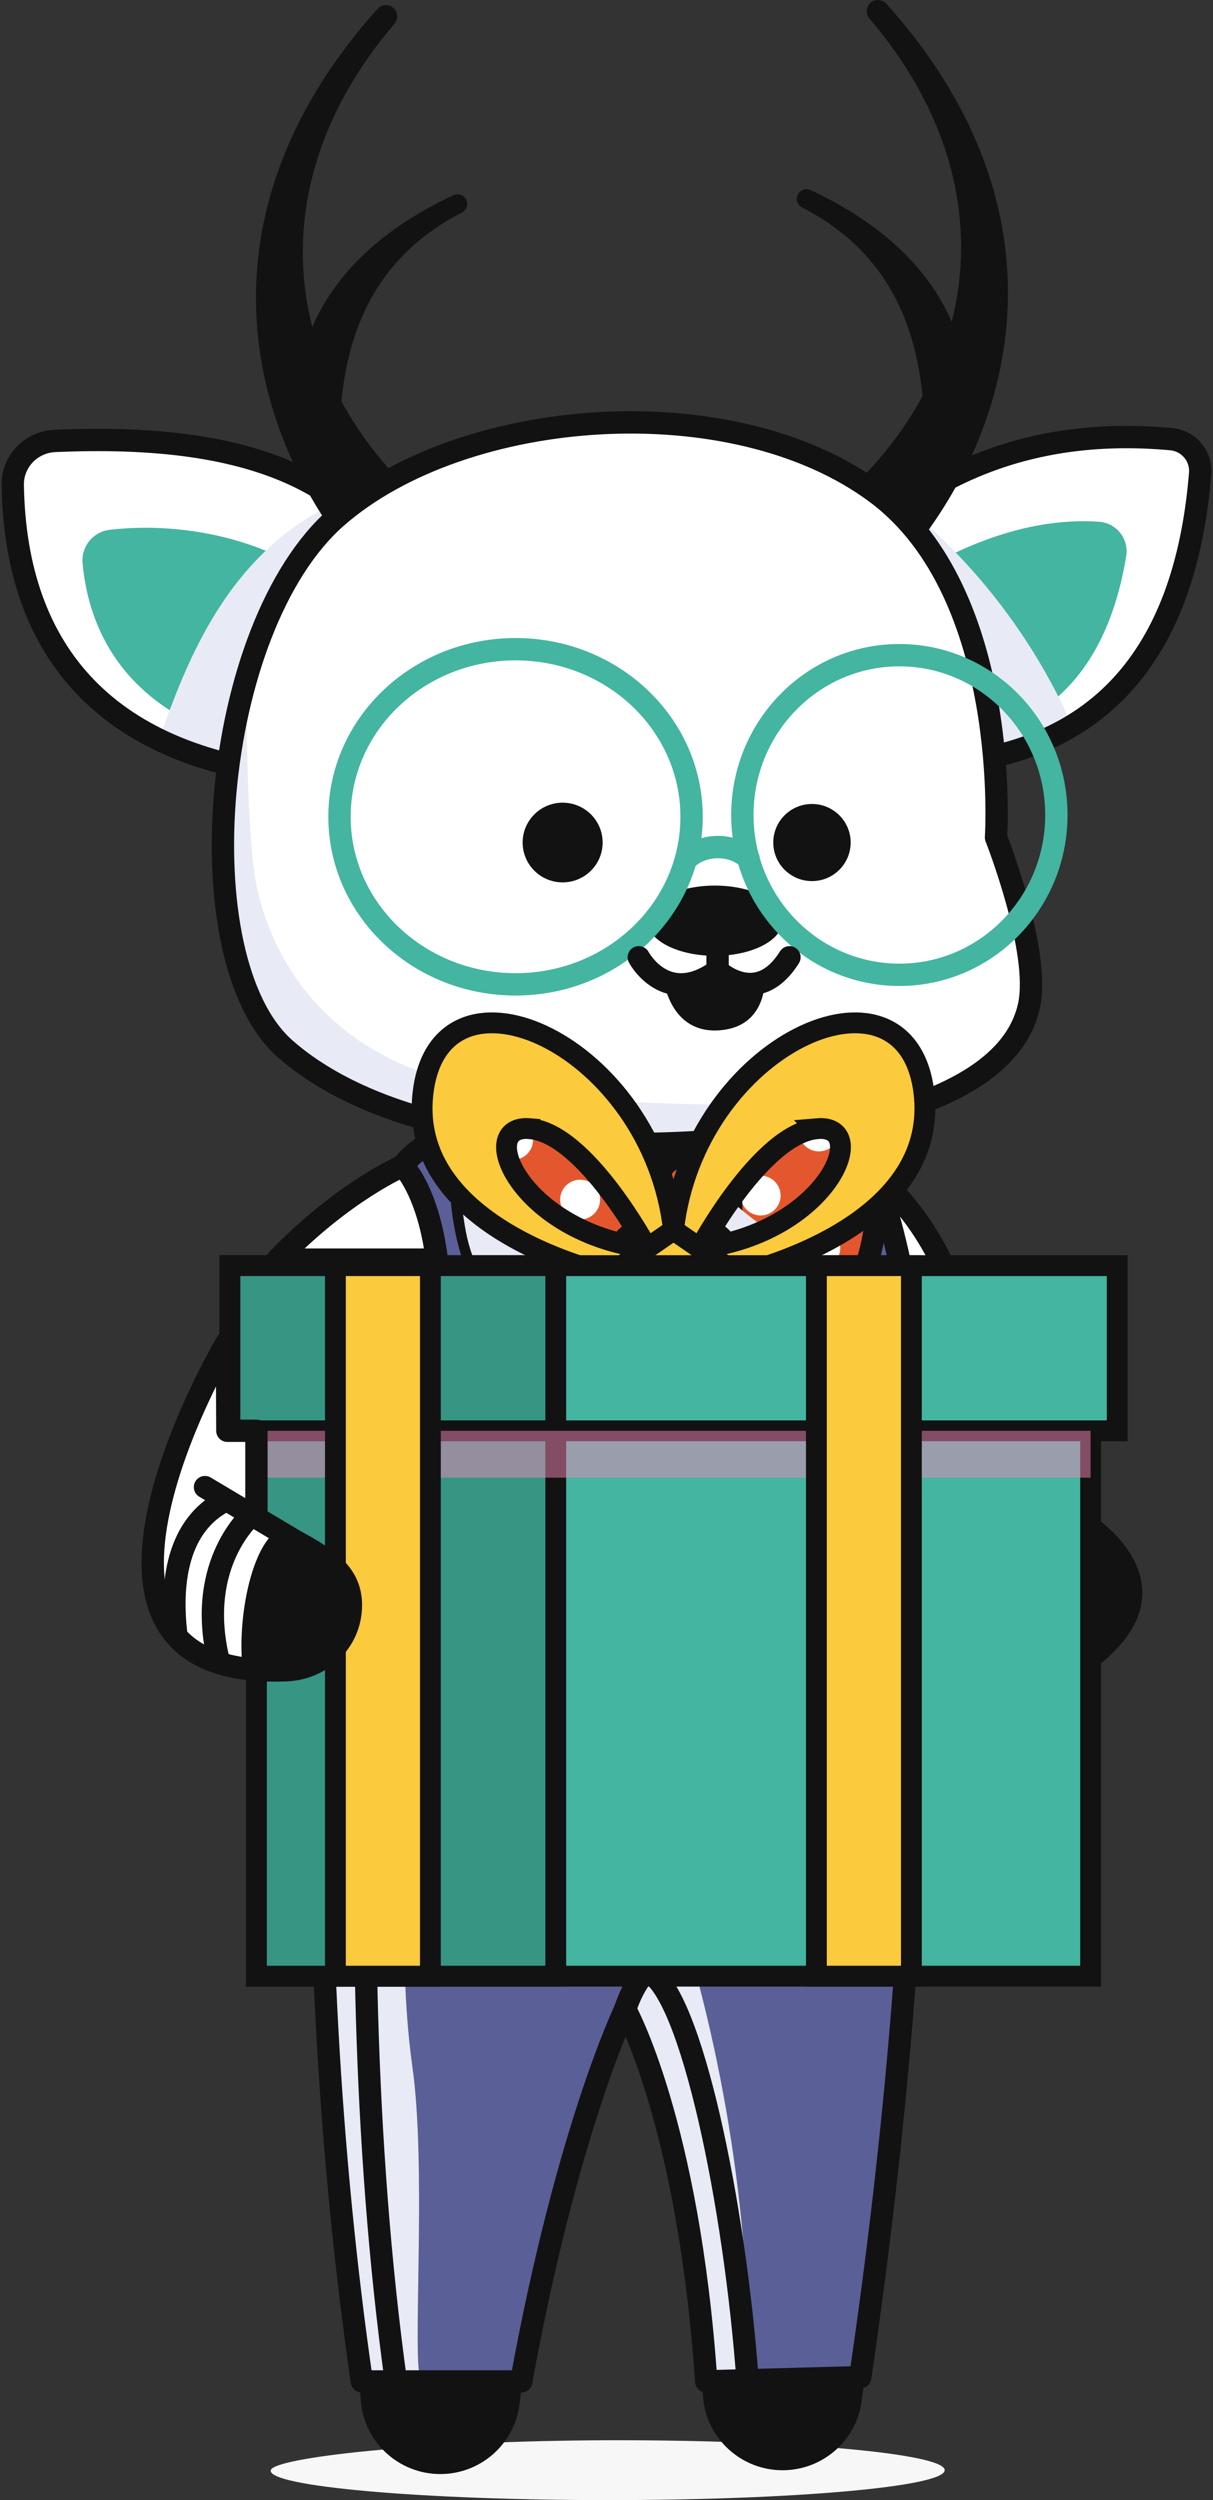 <svg width="233" height="480" viewBox="0 0 233 480" fill="none" xmlns="http://www.w3.org/2000/svg">
<rect x="0" y="0" width="233" height="480" fill="#333333" stroke="none"/>
<g clip-path="url(#clip0_2054_188)">
<path d="M181.461 474.255C181.461 477.428 152.483 480 116.737 480C80.991 480 51.29 477.367 52.013 474.255C52.572 471.847 81.066 468.613 116.737 468.511C152.483 468.409 181.461 471.082 181.461 474.255Z" fill="#F7F7F7"/>
<path d="M100.473 456.31C100.338 457.371 100.075 459.38 99.772 461.705C98.787 469.256 92.359 474.933 84.71 475C76.656 475.067 69.924 468.907 69.303 460.905L68.939 456.202L100.467 456.31H100.473Z" fill="#121212"/>
<path d="M166.213 455.577C166.078 456.639 165.815 458.648 165.512 460.972C164.527 468.524 158.098 474.201 150.449 474.268C142.395 474.335 135.664 468.174 135.043 460.173L134.679 455.47L166.206 455.577H166.213Z" fill="#121212"/>
<path d="M152.695 215.615C166.989 221.614 178.078 233.351 183.198 247.937C192.378 274.079 203.245 314.208 208.58 334.497C210.422 341.505 206.22 348.667 199.191 350.507C192.891 352.16 186.328 348.982 183.744 343.03L149.835 264.962" fill="white"/>
<mask id="mask0_2054_188" style="mask-type:luminance" maskUnits="userSpaceOnUse" x="149" y="215" width="61" height="136">
<path d="M152.695 215.615C166.989 221.614 178.078 233.351 183.198 247.937C192.378 274.079 203.245 314.208 208.58 334.497C210.422 341.505 206.22 348.667 199.191 350.507C192.891 352.16 186.328 348.982 183.744 343.03L149.835 264.962" fill="white"/>
</mask>
<g mask="url(#mask0_2054_188)">
<path d="M168.938 232.424C175.292 241.958 192.729 346.1 191.609 351.865L179.9 356.252L143.623 270.934C143.623 270.934 142.193 230.704 142.085 231.712C141.984 232.72 144.702 217.792 144.702 217.792L168.938 232.424Z" fill="#E8EAF5"/>
<path d="M210.921 328.975C199.528 332.509 189.761 337.447 182.179 344.259L186.55 358.254L214.698 350.958L210.921 328.968V328.975Z" fill="#121212"/>
</g>
<path d="M152.695 215.615C166.989 221.614 178.078 233.351 183.198 247.937C192.378 274.079 203.245 314.208 208.58 334.497C210.422 341.505 206.22 348.667 199.191 350.507C192.891 352.16 186.328 348.982 183.744 343.03L149.835 264.962" stroke="#121212" stroke-width="4.29" stroke-linecap="round" stroke-linejoin="round"/>
<path d="M163.798 258.143C170.415 290.378 176.52 322.25 169.417 344.884L70.267 347.847C65.87 322.539 61.37 282.934 66.328 241.642C66.328 241.642 92.203 219.794 93.249 219.78C94.294 219.767 151.11 219.062 151.11 219.062" fill="white"/>
<mask id="mask1_2054_188" style="mask-type:luminance" maskUnits="userSpaceOnUse" x="64" y="219" width="109" height="129">
<path d="M163.798 258.143C170.415 290.378 176.52 322.25 169.417 344.884L70.267 347.847C65.87 322.539 61.37 282.934 66.328 241.642C66.328 241.642 92.203 219.794 93.249 219.78C94.294 219.767 151.11 219.062 151.11 219.062" fill="white"/>
</mask>
<g mask="url(#mask1_2054_188)">
<path d="M60.918 323.069C70.766 304.48 80.008 285.567 88.608 266.373C91.387 285.99 94.787 305.245 97.559 324.863C85.242 326.838 73.161 325.461 60.912 323.076L60.918 323.069Z" fill="#E8EAF5"/>
<path d="M160.162 251.471C160.162 251.471 147.879 254.172 141.99 247.991C136.102 241.817 137.269 242.26 137.269 242.26L130.996 242.341C130.996 242.341 128.068 250.013 117.66 253.849C107.252 257.686 97.91 254.326 97.91 254.326L93.154 227.298L161.707 226.452L160.162 251.471Z" fill="#E8EAF5"/>
</g>
<path d="M163.798 258.143C170.415 290.378 176.52 322.25 169.417 344.884L70.267 347.847C65.87 322.539 61.37 282.934 66.328 241.642C66.328 241.642 92.203 219.794 93.249 219.78C94.294 219.767 151.11 219.062 151.11 219.062" stroke="#121212" stroke-width="4.29" stroke-linecap="round" stroke-linejoin="round"/>
<path d="M196.27 312.172C188.061 314.316 178.699 319.381 174.078 327.114" stroke="#121212" stroke-width="4.29" stroke-linecap="round" stroke-linejoin="round"/>
<path d="M100.102 457.223H69.506C63.219 413.963 60.555 364.979 62.147 325.031C106.861 331.79 145.377 332.086 176.129 323.271C175.947 364.247 172.082 409.885 165.242 456.397L135.657 457.203C132.244 407.419 120.089 385.773 120.089 385.773C120.089 385.773 108.925 408.85 100.116 457.223H100.102Z" fill="#5B5F97"/>
<mask id="mask2_2054_188" style="mask-type:luminance" maskUnits="userSpaceOnUse" x="61" y="323" width="116" height="135">
<path d="M100.102 457.223H69.506C63.219 413.963 60.555 364.979 62.147 325.031C106.861 331.79 145.377 332.086 176.129 323.271C175.947 364.247 172.082 409.885 165.242 456.397L135.657 457.203C132.244 407.419 120.089 385.773 120.089 385.773C120.089 385.773 108.925 408.85 100.116 457.223H100.102Z" fill="white"/>
</mask>
<g mask="url(#mask2_2054_188)">
<g style="mix-blend-mode:multiply">
<path d="M62.288 304.197C55.543 321.417 52.743 340.161 54.16 358.59C54.632 364.737 55.57 370.844 56.062 376.991C56.966 388.231 56.386 399.559 57.587 410.772C59.536 428.945 65.573 445.661 64.838 463.921C67.705 463.995 70.571 464.062 73.438 464.136C81.323 464.331 81.492 462.578 80.487 455.396C79.516 448.462 81.769 415.018 79.246 397.066C75.388 369.601 79.354 338.025 84.372 310.748C77.29 307.268 70.038 305.655 62.281 304.197H62.288Z" fill="#E8EAF5"/>
</g>
<g style="mix-blend-mode:multiply">
<path d="M134.213 380.848C138.368 396.744 141.201 412.982 142.692 429.341C143.448 437.659 143.859 446.01 143.92 454.361C143.94 457.505 144.722 460.193 141.599 461.509C138.476 462.826 132.237 461.207 129.073 460.495C126.901 451.022 125.64 441.623 123.468 432.15C120.871 420.829 117.68 409.361 117.984 397.644C118.132 391.994 119.11 386.122 122.18 381.264C123.596 379.02 125.694 376.36 128.115 375.117C132.318 372.96 133.208 376.998 134.213 380.848Z" fill="#E8EAF5"/>
</g>
</g>
<path d="M100.102 457.223H69.506C63.219 413.963 60.555 364.979 62.147 325.031C106.861 331.79 145.377 332.086 176.129 323.271C175.947 364.247 172.082 409.885 165.242 456.397L135.657 457.203C132.244 407.419 120.089 385.773 120.089 385.773C120.089 385.773 108.925 408.85 100.116 457.223H100.102Z" stroke="#121212" stroke-width="4.29" stroke-linecap="round" stroke-linejoin="round"/>
<path d="M175.987 329.761C176.857 300.334 180.655 258.975 167.252 223.112L153.222 214.661C164.237 239.022 162.773 291.855 162.962 330.177" fill="#5B5F97"/>
<path d="M175.987 329.761C176.857 300.334 180.655 258.975 167.252 223.112L153.222 214.661C164.237 239.022 162.773 291.855 162.962 330.177" stroke="#121212" stroke-width="4.29" stroke-linecap="round" stroke-linejoin="round"/>
<path d="M138.874 216.435L143.481 222.629L135.502 235.024L127.158 227.345C127.158 227.345 117.154 236.153 116.109 236.16C115.063 236.173 100.945 222.112 100.945 222.112L106.807 216.831L138.874 216.435Z" fill="#E8EAF5" stroke="#121212" stroke-width="4.29" stroke-linejoin="round"/>
<path d="M133.869 267.192C136.756 267.192 139.097 264.861 139.097 261.986C139.097 259.11 136.756 256.779 133.869 256.779C130.982 256.779 128.642 259.11 128.642 261.986C128.642 264.861 130.982 267.192 133.869 267.192Z" fill="#121212"/>
<path d="M134.605 298.433C137.492 298.433 139.832 296.102 139.832 293.226C139.832 290.351 137.492 288.02 134.605 288.02C131.717 288.02 129.377 290.351 129.377 293.226C129.377 296.102 131.717 298.433 134.605 298.433Z" fill="#121212"/>
<path d="M88.325 331.474C91.145 295.806 85.957 227.09 77.013 224.49C79.003 220.573 86.396 216.81 91.516 216.192C104.804 242.206 104.858 293.542 103.549 332.334" fill="#5B5F97"/>
<path d="M88.325 331.474C91.145 295.806 85.957 227.09 77.013 224.49C79.003 220.573 86.396 216.81 91.516 216.192C104.804 242.206 104.858 293.542 103.549 332.334" stroke="#121212" stroke-width="4.29" stroke-linecap="round" stroke-linejoin="round"/>
<path d="M205.349 323.002C196.291 324.568 185.984 330.708 180.952 336.271" stroke="#121212" stroke-width="4.29" stroke-linecap="round" stroke-linejoin="round"/>
<path d="M120.075 385.773C122.416 378.94 125.937 375.346 132.291 374.25" stroke="#121212" stroke-width="4.29" stroke-linecap="round" stroke-linejoin="round"/>
<path d="M71.05 326.482C69.344 360.437 69.614 410.967 76.103 457.586" stroke="#121212" stroke-width="4.29" stroke-linecap="round" stroke-linejoin="round"/>
<path d="M124.534 378.577C132.682 382.581 141.168 423.026 143.636 457.499" stroke="#121212" stroke-width="4.29" stroke-linecap="round" stroke-linejoin="round"/>
<path d="M176.479 313.885C149.829 320.234 111.63 323.835 66.888 314.208L61.472 327.006C99.981 339.953 148.877 336.063 176.209 328.545L176.479 313.885Z" fill="#5B5F97"/>
<mask id="mask3_2054_188" style="mask-type:luminance" maskUnits="userSpaceOnUse" x="61" y="313" width="116" height="23">
<path d="M176.479 313.885C149.829 320.234 111.63 323.835 66.888 314.208L61.472 327.006C99.981 339.953 148.877 336.063 176.209 328.545L176.479 313.885Z" fill="white"/>
</mask>
<g mask="url(#mask3_2054_188)">
<g style="mix-blend-mode:multiply">
<path d="M86.341 314.644C85.208 321.907 84.46 329.23 84.095 336.573C76.041 334.182 68.5 332.435 60.453 330.043C59.981 329.902 59.488 329.747 59.131 329.411C58.578 328.881 58.497 328.041 58.443 327.282C58.065 321.275 57.998 314.752 61.532 309.868C61.964 309.27 62.477 308.685 63.151 308.389C64.062 307.993 65.107 308.175 66.079 308.376C73.114 309.814 79.583 312.246 86.348 314.651L86.341 314.644Z" fill="#E8EAF5"/>
</g>
</g>
<path d="M176.479 313.885C149.829 320.234 111.63 323.835 66.888 314.208L61.472 327.006C99.981 339.953 148.877 336.063 176.209 328.545L176.479 313.885Z" stroke="#121212" stroke-width="4.29" stroke-linecap="round" stroke-linejoin="round"/>
<path d="M80.042 115.282C69.64 92.063 47.853 83.013 10.518 84.659C5.971 84.861 2.376 88.596 2.45 93.124C2.956 125.521 20.899 145.945 58.72 149.116L80.048 115.282H80.042Z" fill="white"/>
<mask id="mask4_2054_188" style="mask-type:luminance" maskUnits="userSpaceOnUse" x="2" y="84" width="79" height="66">
<path d="M80.042 115.282C69.64 92.063 47.853 83.013 10.518 84.659C5.971 84.861 2.376 88.596 2.45 93.124C2.956 125.521 20.899 145.945 58.72 149.116L80.048 115.282H80.042Z" fill="white"/>
</mask>
<g mask="url(#mask4_2054_188)">
<path d="M53.836 143.459C35.293 141.457 17.965 130.647 15.86 108.127C15.563 104.942 17.877 102.087 21.067 101.717C38.47 99.729 55.934 105.533 64.399 114.328L53.836 143.459Z" fill="#43B5A0"/>
<g style="mix-blend-mode:multiply">
<path d="M70.416 94.649C59.165 97.411 49.762 105.439 43.219 114.973C36.676 124.499 32.676 135.504 29.108 146.489C30.781 146.697 31.57 148.041 33.067 148.807C37.648 151.131 42.706 152.334 47.712 153.516C54.018 155.001 60.845 152.253 65.6 147.873C70.362 143.492 73.607 137.755 76.737 132.105C79.745 126.663 82.767 121.086 83.86 114.966C84.946 108.852 83.799 101.999 79.394 97.606C77.243 95.456 73.452 94.864 70.409 94.656L70.416 94.649Z" fill="#E8EAF5"/>
</g>
</g>
<path d="M80.042 115.282C69.64 92.063 47.853 83.013 10.518 84.659C5.971 84.861 2.376 88.596 2.45 93.124C2.956 125.521 20.899 145.945 58.72 149.116L80.048 115.282H80.042Z" stroke="#121212" stroke-width="4.29" stroke-linecap="round" stroke-linejoin="round"/>
<path d="M158.976 110.411C176.696 90.235 198.834 81.911 224.972 84.316C228.324 84.625 230.8 87.561 230.53 90.907C227.629 126.441 210.449 145.071 179.083 146.885L158.976 110.404V110.411Z" fill="white"/>
<mask id="mask5_2054_188" style="mask-type:luminance" maskUnits="userSpaceOnUse" x="158" y="83" width="73" height="64">
<path d="M158.976 110.411C176.696 90.235 198.834 81.911 224.972 84.316C228.324 84.625 230.8 87.561 230.53 90.907C227.629 126.441 210.449 145.071 179.083 146.885L158.976 110.404V110.411Z" fill="white"/>
</mask>
<g mask="url(#mask5_2054_188)">
<path d="M178.901 142.955C200.985 141.504 212.729 128.618 216.331 106.749C216.87 103.477 214.469 100.414 211.15 100.178C196.843 99.184 181.7 105.211 165.889 116.739L178.901 142.955Z" fill="#43B5A0"/>
<g style="mix-blend-mode:multiply">
<path d="M169.262 93.897C172.324 95.838 175.137 98.129 177.835 100.548C191.4 112.715 201.963 128.174 208.351 145.206C207.225 144.984 206.348 144.581 205.282 145.004C196.769 148.424 187.656 150.359 178.49 150.688C171.016 137.681 163.056 124.284 155.583 111.277C155.677 110.33 156.014 109.873 156.581 109.114C159.529 105.164 162.469 101.213 165.417 97.263C166.496 95.812 167.69 94.804 169.255 93.89L169.262 93.897Z" fill="#E8EAF5"/>
</g>
</g>
<path d="M158.976 110.411C176.696 90.235 198.834 81.911 224.972 84.316C228.324 84.625 230.8 87.561 230.53 90.907C227.629 126.441 210.449 145.071 179.083 146.885L158.976 110.404V110.411Z" stroke="#121212" stroke-width="4.29" stroke-linecap="round" stroke-linejoin="round"/>
<path d="M162.112 95.026C187.285 72.338 194.611 35.917 166.995 3.541C166.233 2.647 166.334 1.304 167.218 0.531C168.115 -0.248 169.471 -0.161 170.267 0.726C204.23 38.55 196.749 78.74 175.656 105.338L162.119 95.019L162.112 95.026Z" fill="#121212"/>
<path d="M177.43 78.7C176.499 64.779 172.021 49.045 154.071 39.834C153.134 39.357 152.776 38.208 153.275 37.288C153.747 36.414 154.827 36.071 155.731 36.495C170.469 43.435 180.371 53.083 184.391 66.042L177.43 78.693V78.7Z" fill="#121212"/>
<path d="M80.669 96.013C55.495 73.325 48.17 36.905 75.785 4.529C76.548 3.635 76.446 2.291 75.563 1.519C74.666 0.739 73.31 0.827 72.514 1.714C38.551 39.538 46.032 79.728 67.124 106.326L80.662 96.007L80.669 96.013Z" fill="#121212"/>
<path d="M65.357 79.688C66.288 65.767 70.767 50.032 88.716 40.822C89.654 40.344 90.011 39.196 89.512 38.275C89.04 37.402 87.961 37.059 87.057 37.483C72.318 44.423 62.416 54.07 58.396 67.03L65.357 79.681V79.688Z" fill="#121212"/>
<path d="M191.319 160.786C191.319 160.786 194.442 114.066 168.318 94.643C140.669 74.078 89.108 77.988 64.737 99.225C40.366 120.468 35.26 184.24 54.794 201.385C71.415 215.971 103.617 222.804 146.18 218.242C185.781 213.996 195.67 202.171 197.653 193.108C199.947 182.601 191.319 160.786 191.319 160.786Z" fill="white"/>
<mask id="mask6_2054_188" style="mask-type:luminance" maskUnits="userSpaceOnUse" x="42" y="81" width="157" height="139">
<path d="M191.319 160.786C191.319 160.786 194.442 114.066 168.318 94.643C140.669 74.078 89.108 77.988 64.737 99.225C40.366 120.468 35.26 184.24 54.794 201.385C71.415 215.971 103.617 222.804 146.18 218.242C185.781 213.996 195.67 202.171 197.653 193.108C199.947 182.601 191.319 160.786 191.319 160.786Z" fill="white"/>
</mask>
<g mask="url(#mask6_2054_188)">
<path d="M197.026 206.048C161.336 213.398 124.257 213.982 88.352 207.768C78.2 206.008 56.379 197.831 49.654 171.818C47.212 162.378 47.401 135.847 47.28 126.099C42.383 141.558 31.833 174.942 31.604 191.153C31.516 197.415 32.332 204.187 36.602 208.776C40.642 213.116 46.862 214.54 52.696 215.702C90.821 223.287 129.923 228.756 168.513 224.1C174.456 223.382 180.473 222.394 185.822 219.72C191.171 217.046 195.657 211.846 197.026 206.048Z" fill="#E8EAF5"/>
</g>
<path d="M191.319 160.786C191.319 160.786 194.442 114.066 168.318 94.643C140.669 74.078 89.108 77.988 64.737 99.225C40.366 120.468 35.26 184.24 54.794 201.385C71.415 215.971 103.617 222.804 146.18 218.242C185.781 213.996 195.67 202.171 197.653 193.108C199.947 182.601 191.319 160.786 191.319 160.786Z" stroke="#121212" stroke-width="4.29" stroke-linecap="round" stroke-linejoin="round"/>
<path d="M137.316 183.514C144.495 183.514 150.314 180.494 150.314 176.769C150.314 173.043 144.495 170.023 137.316 170.023C130.137 170.023 124.318 173.043 124.318 176.769C124.318 180.494 130.137 183.514 137.316 183.514Z" fill="#121212"/>
<path d="M172.756 187.156C189.412 187.156 202.914 173.418 202.914 156.473C202.914 139.527 189.412 125.79 172.756 125.79C156.1 125.79 142.598 139.527 142.598 156.473C142.598 173.418 156.1 187.156 172.756 187.156Z" stroke="#43B5A0" stroke-width="4.29" stroke-miterlimit="10"/>
<path d="M99.03 188.99C117.705 188.99 132.844 174.585 132.844 156.815C132.844 139.046 117.705 124.641 99.03 124.641C80.355 124.641 65.215 139.046 65.215 156.815C65.215 174.585 80.355 188.99 99.03 188.99Z" stroke="#43B5A0" stroke-width="4.29" stroke-miterlimit="10"/>
<path d="M143.778 164.797C140.567 161.868 135.063 161.915 131.899 164.898" stroke="#43B5A0" stroke-width="4.29" stroke-linecap="round" stroke-linejoin="round"/>
<path d="M122.699 183.79C122.699 183.79 127.899 193.558 137.835 186.322C137.835 186.322 145.484 193.605 151.643 183.79" stroke="#121212" stroke-width="4.29" stroke-linecap="round" stroke-linejoin="round"/>
<path d="M137.835 179.087V186.323" stroke="#121212" stroke-width="4.29" stroke-linecap="round" stroke-linejoin="round"/>
<path d="M94.638 335.196C95.481 346.645 85.134 355.802 72.588 355.956" stroke="#121212" stroke-width="4.29" stroke-linecap="round" stroke-linejoin="round"/>
<path d="M129.08 224.483C129.08 224.483 119.144 210.489 100.514 207.707C81.883 204.926 87.077 254.212 102.004 252.6C118.949 250.772 129.687 236.052 129.91 235.354C130.132 234.655 129.073 224.483 129.073 224.483H129.08Z" fill="#E4572E"/>
<mask id="mask7_2054_188" style="mask-type:luminance" maskUnits="userSpaceOnUse" x="88" y="207" width="42" height="46">
<path d="M129.08 224.483C129.08 224.483 119.144 210.489 100.514 207.707C81.883 204.926 87.077 254.212 102.004 252.6C118.949 250.772 129.687 236.052 129.91 235.354C130.132 234.655 129.073 224.483 129.073 224.483H129.08Z" fill="white"/>
</mask>
<g mask="url(#mask7_2054_188)">
<path d="M121.916 222.374C124.032 222.374 125.748 220.665 125.748 218.558C125.748 216.45 124.032 214.742 121.916 214.742C119.8 214.742 118.085 216.45 118.085 218.558C118.085 220.665 119.8 222.374 121.916 222.374Z" fill="white"/>
<path d="M122.179 243.55C124.295 243.55 126.011 241.842 126.011 239.734C126.011 237.626 124.295 235.918 122.179 235.918C120.063 235.918 118.348 237.626 118.348 239.734C118.348 241.842 120.063 243.55 122.179 243.55Z" fill="white"/>
<path d="M98.564 222.662C100.68 222.662 102.396 220.954 102.396 218.846C102.396 216.739 100.68 215.03 98.564 215.03C96.448 215.03 94.733 216.739 94.733 218.846C94.733 220.954 96.448 222.662 98.564 222.662Z" fill="white"/>
<path d="M98.827 243.839C100.943 243.839 102.659 242.131 102.659 240.023C102.659 237.916 100.943 236.207 98.827 236.207C96.711 236.207 94.996 237.916 94.996 240.023C94.996 242.131 96.711 243.839 98.827 243.839Z" fill="white"/>
<path d="M111.434 234.131C113.55 234.131 115.266 232.422 115.266 230.315C115.266 228.207 113.55 226.499 111.434 226.499C109.318 226.499 107.603 228.207 107.603 230.315C107.603 232.422 109.318 234.131 111.434 234.131Z" fill="white"/>
<path d="M111.158 212.088C113.273 212.088 114.989 210.379 114.989 208.272C114.989 206.164 113.273 204.456 111.158 204.456C109.042 204.456 107.326 206.164 107.326 208.272C107.326 210.379 109.042 212.088 111.158 212.088Z" fill="white"/>
<path d="M111.691 254.965C113.807 254.965 115.522 253.256 115.522 251.149C115.522 249.041 113.807 247.333 111.691 247.333C109.575 247.333 107.859 249.041 107.859 251.149C107.859 253.256 109.575 254.965 111.691 254.965Z" fill="white"/>
</g>
<path d="M129.08 224.483C129.08 224.483 119.144 210.489 100.514 207.707C81.883 204.926 87.077 254.212 102.004 252.6C118.949 250.772 129.687 236.052 129.91 235.354C130.132 234.655 129.073 224.483 129.073 224.483H129.08Z" stroke="#121212" stroke-width="4.29" stroke-linecap="round" stroke-linejoin="round"/>
<path d="M137.66 223.684C137.66 223.684 144.985 209.474 159.225 206.283C173.471 203.098 170.577 252.479 159.07 251.196C146.017 249.738 137.444 235.26 137.255 234.568C137.066 233.876 137.653 223.684 137.653 223.684H137.66Z" fill="#E4572E"/>
<mask id="mask8_2054_188" style="mask-type:luminance" maskUnits="userSpaceOnUse" x="137" y="206" width="32" height="46">
<path d="M137.66 223.684C137.66 223.684 144.985 209.474 159.225 206.283C173.471 203.098 170.577 252.479 159.07 251.196C146.017 249.738 137.444 235.26 137.255 234.568C137.066 233.876 137.653 223.684 137.653 223.684H137.66Z" fill="white"/>
</mask>
<g mask="url(#mask8_2054_188)">
<path d="M157.288 221.063C159.404 221.063 161.12 219.355 161.12 217.247C161.12 215.14 159.404 213.431 157.288 213.431C155.172 213.431 153.457 215.14 153.457 217.247C153.457 219.355 155.172 221.063 157.288 221.063Z" fill="white"/>
<path d="M157.565 243.456C159.681 243.456 161.397 241.747 161.397 239.64C161.397 237.532 159.681 235.824 157.565 235.824C155.449 235.824 153.734 237.532 153.734 239.64C153.734 241.747 155.449 243.456 157.565 243.456Z" fill="white"/>
<path d="M168.068 233.083C170.184 233.083 171.899 231.374 171.899 229.267C171.899 227.159 170.184 225.451 168.068 225.451C165.952 225.451 164.236 227.159 164.236 229.267C164.236 231.374 165.952 233.083 168.068 233.083Z" fill="white"/>
<path d="M146.112 233.358C148.228 233.358 149.943 231.65 149.943 229.542C149.943 227.435 148.228 225.726 146.112 225.726C143.996 225.726 142.28 227.435 142.28 229.542C142.28 231.65 143.996 233.358 146.112 233.358Z" fill="white"/>
</g>
<path d="M137.66 223.684C137.66 223.684 144.985 209.474 159.225 206.283C173.471 203.098 170.577 252.479 159.07 251.196C146.017 249.738 137.444 235.26 137.255 234.568C137.066 233.876 137.653 223.684 137.653 223.684H137.66Z" stroke="#121212" stroke-width="4.29" stroke-linecap="round" stroke-linejoin="round"/>
<path d="M131.224 237.761L136.013 237.702C138.509 237.671 140.507 235.631 140.476 233.145L140.394 226.522C140.363 224.036 138.315 222.046 135.819 222.076L131.03 222.135C128.534 222.166 126.536 224.206 126.567 226.692L126.649 233.316C126.68 235.802 128.729 237.792 131.224 237.761Z" fill="#E4572E" stroke="#121212" stroke-width="4.29" stroke-linecap="round" stroke-linejoin="round"/>
<g style="mix-blend-mode:multiply">
<path d="M88.406 224.584C88.406 224.584 96.777 243.691 107.684 242.173C118.591 240.648 126.598 230.825 126.598 230.825C126.598 230.825 130.793 231.934 134.281 231.658C137.761 231.383 140.54 230.657 140.54 230.657C140.54 230.657 146.888 236.368 154.146 240.446C161.404 244.524 167.407 241.441 167.407 241.441C167.407 241.441 165.208 251.653 160.324 251.485C155.441 251.317 147.009 246.096 144.891 244.034C142.773 241.978 138.996 237.396 138.996 237.396L128.304 237.53C128.304 237.53 120.52 246.889 112.419 249.765C104.318 252.64 101.553 254.3 97.795 251.337C94.038 248.374 90.719 243.093 89.472 236.395C88.224 229.697 88.392 224.604 88.392 224.604L88.406 224.584Z" fill="#E8EAF5"/>
</g>
<path d="M117.769 243.248C117.769 247.675 121.377 251.27 125.829 251.27H132.939C137.384 251.27 140.999 247.675 140.999 243.248C140.999 238.814 137.391 235.219 132.939 235.219H125.829C121.377 235.219 117.769 238.814 117.769 243.248Z" fill="#FBCA3D" stroke="#121212" stroke-width="4" stroke-miterlimit="10"/>
<path d="M156.952 216.697C146.254 217.624 134.443 239.66 134.443 239.66L129.37 236.153C133.424 200.478 173.694 182.406 177.41 209.279C181.134 236.153 141.721 244.686 141.721 244.686L134.436 239.653C158.908 236.67 167.643 215.763 156.945 216.69L156.952 216.697Z" fill="#FBCA3D" stroke="#121212" stroke-width="4" stroke-miterlimit="10"/>
<path d="M101.795 216.697C112.494 217.624 124.305 239.66 124.305 239.66L129.377 236.153C125.323 200.478 85.054 182.406 81.33 209.279C77.607 236.153 117.02 244.686 117.02 244.686L124.305 239.653C99.833 236.67 91.097 215.763 101.795 216.69V216.697Z" fill="#FBCA3D" stroke="#121212" stroke-width="4" stroke-miterlimit="10"/>
<path d="M209.491 259.957H49.256V379.41H209.491V259.957Z" fill="#43B5A0" stroke="#121212" stroke-width="4" stroke-miterlimit="10"/>
<path d="M106.753 259.957H49.256V379.41H106.753V259.957Z" fill="#379584" stroke="#121212" stroke-width="4" stroke-miterlimit="10"/>
<path d="M214.597 242.993H44.164V274.704H214.597V242.993Z" fill="#43B5A0" stroke="#121212" stroke-width="4" stroke-miterlimit="10"/>
<path d="M106.753 242.993H44.164V274.704H106.753V242.993Z" fill="#379584" stroke="#121212" stroke-width="4" stroke-miterlimit="10"/>
<g style="mix-blend-mode:multiply" opacity="0.5">
<path d="M209.491 274.704H49.256V283.706H209.491V274.704Z" fill="#F288B7"/>
</g>
<path d="M175.063 242.993H156.817V379.41H175.063V242.993Z" fill="#FBCA3D" stroke="#121212" stroke-width="4" stroke-miterlimit="10"/>
<path d="M82.672 242.993H64.426V379.41H82.672V242.993Z" fill="#FBCA3D" stroke="#121212" stroke-width="4" stroke-miterlimit="10"/>
<path d="M39.374 285.514L56.71 295.84C63.381 299.454 67.819 302.545 67.374 309.042C66.929 315.518 61.566 320.389 55.05 320.664C4.879 322.801 43.59 257.672 43.59 257.672L43.671 274.697H49.256V290.861" fill="white"/>
<mask id="mask9_2054_188" style="mask-type:luminance" maskUnits="userSpaceOnUse" x="29" y="257" width="39" height="64">
<path d="M39.374 285.514L56.71 295.84C63.381 299.454 67.819 302.545 67.374 309.042C66.929 315.518 61.566 320.389 55.05 320.664C4.879 322.801 43.59 257.672 43.59 257.672L43.671 274.697H49.256V290.861" fill="white"/>
</mask>
<g mask="url(#mask9_2054_188)">
<path d="M53.465 293.703C47.475 297.224 44.656 315.565 47.475 324.857L65.479 327.423L68.75 306.555L63.826 296.055L53.465 293.703Z" fill="#121212"/>
</g>
<path d="M39.374 285.514L56.71 295.84C63.381 299.454 67.819 302.545 67.374 309.042C66.929 315.518 61.566 320.389 55.05 320.664C4.879 322.801 43.59 257.672 43.59 257.672L43.671 274.697H49.256V290.861" stroke="#121212" stroke-width="4.29" stroke-linecap="round" stroke-linejoin="round"/>
<path d="M48.359 290.868C48.359 290.868 37.661 299.931 41.87 318.286" stroke="#121212" stroke-width="4.29" stroke-linecap="round" stroke-linejoin="round"/>
<path d="M42.841 288.342C33.263 293.555 32.892 305.736 33.863 313.758" stroke="#121212" stroke-width="4.29" stroke-linecap="round" stroke-linejoin="round"/>
<path d="M53.296 241.837C65.944 228.682 77.404 223.812 77.404 223.812C77.404 223.812 82.294 228.709 83.9 241.837H53.296Z" fill="white" stroke="#121212" stroke-width="4.29" stroke-linecap="round" stroke-linejoin="round"/>
<path d="M209.754 320.725C231.521 304.58 209.754 290.861 209.754 290.861V320.725Z" fill="#121212"/>
<path d="M108.075 169.412C112.318 169.412 115.758 165.986 115.758 161.76C115.758 157.533 112.318 154.107 108.075 154.107C103.832 154.107 100.392 157.533 100.392 161.76C100.392 165.986 103.832 169.412 108.075 169.412Z" fill="#121212"/>
<path d="M155.967 169.163C160.072 169.163 163.4 165.849 163.4 161.76C163.4 157.671 160.072 154.356 155.967 154.356C151.862 154.356 148.534 157.671 148.534 161.76C148.534 165.849 151.862 169.163 155.967 169.163Z" fill="#121212"/>
<path d="M127.508 188.278C127.508 188.278 128.749 198.476 138.146 197.818C147.225 197.186 146.874 188.331 146.874 188.331L139.245 187.377L137.242 185.106C137.242 185.106 134.8 190.34 127.508 188.278Z" fill="#121212"/>
</g>
<defs>
<clipPath id="clip0_2054_188">
<rect width="233" height="480.001" fill="white" transform="translate(0 -0.001)"/>
</clipPath>
</defs>
</svg>
